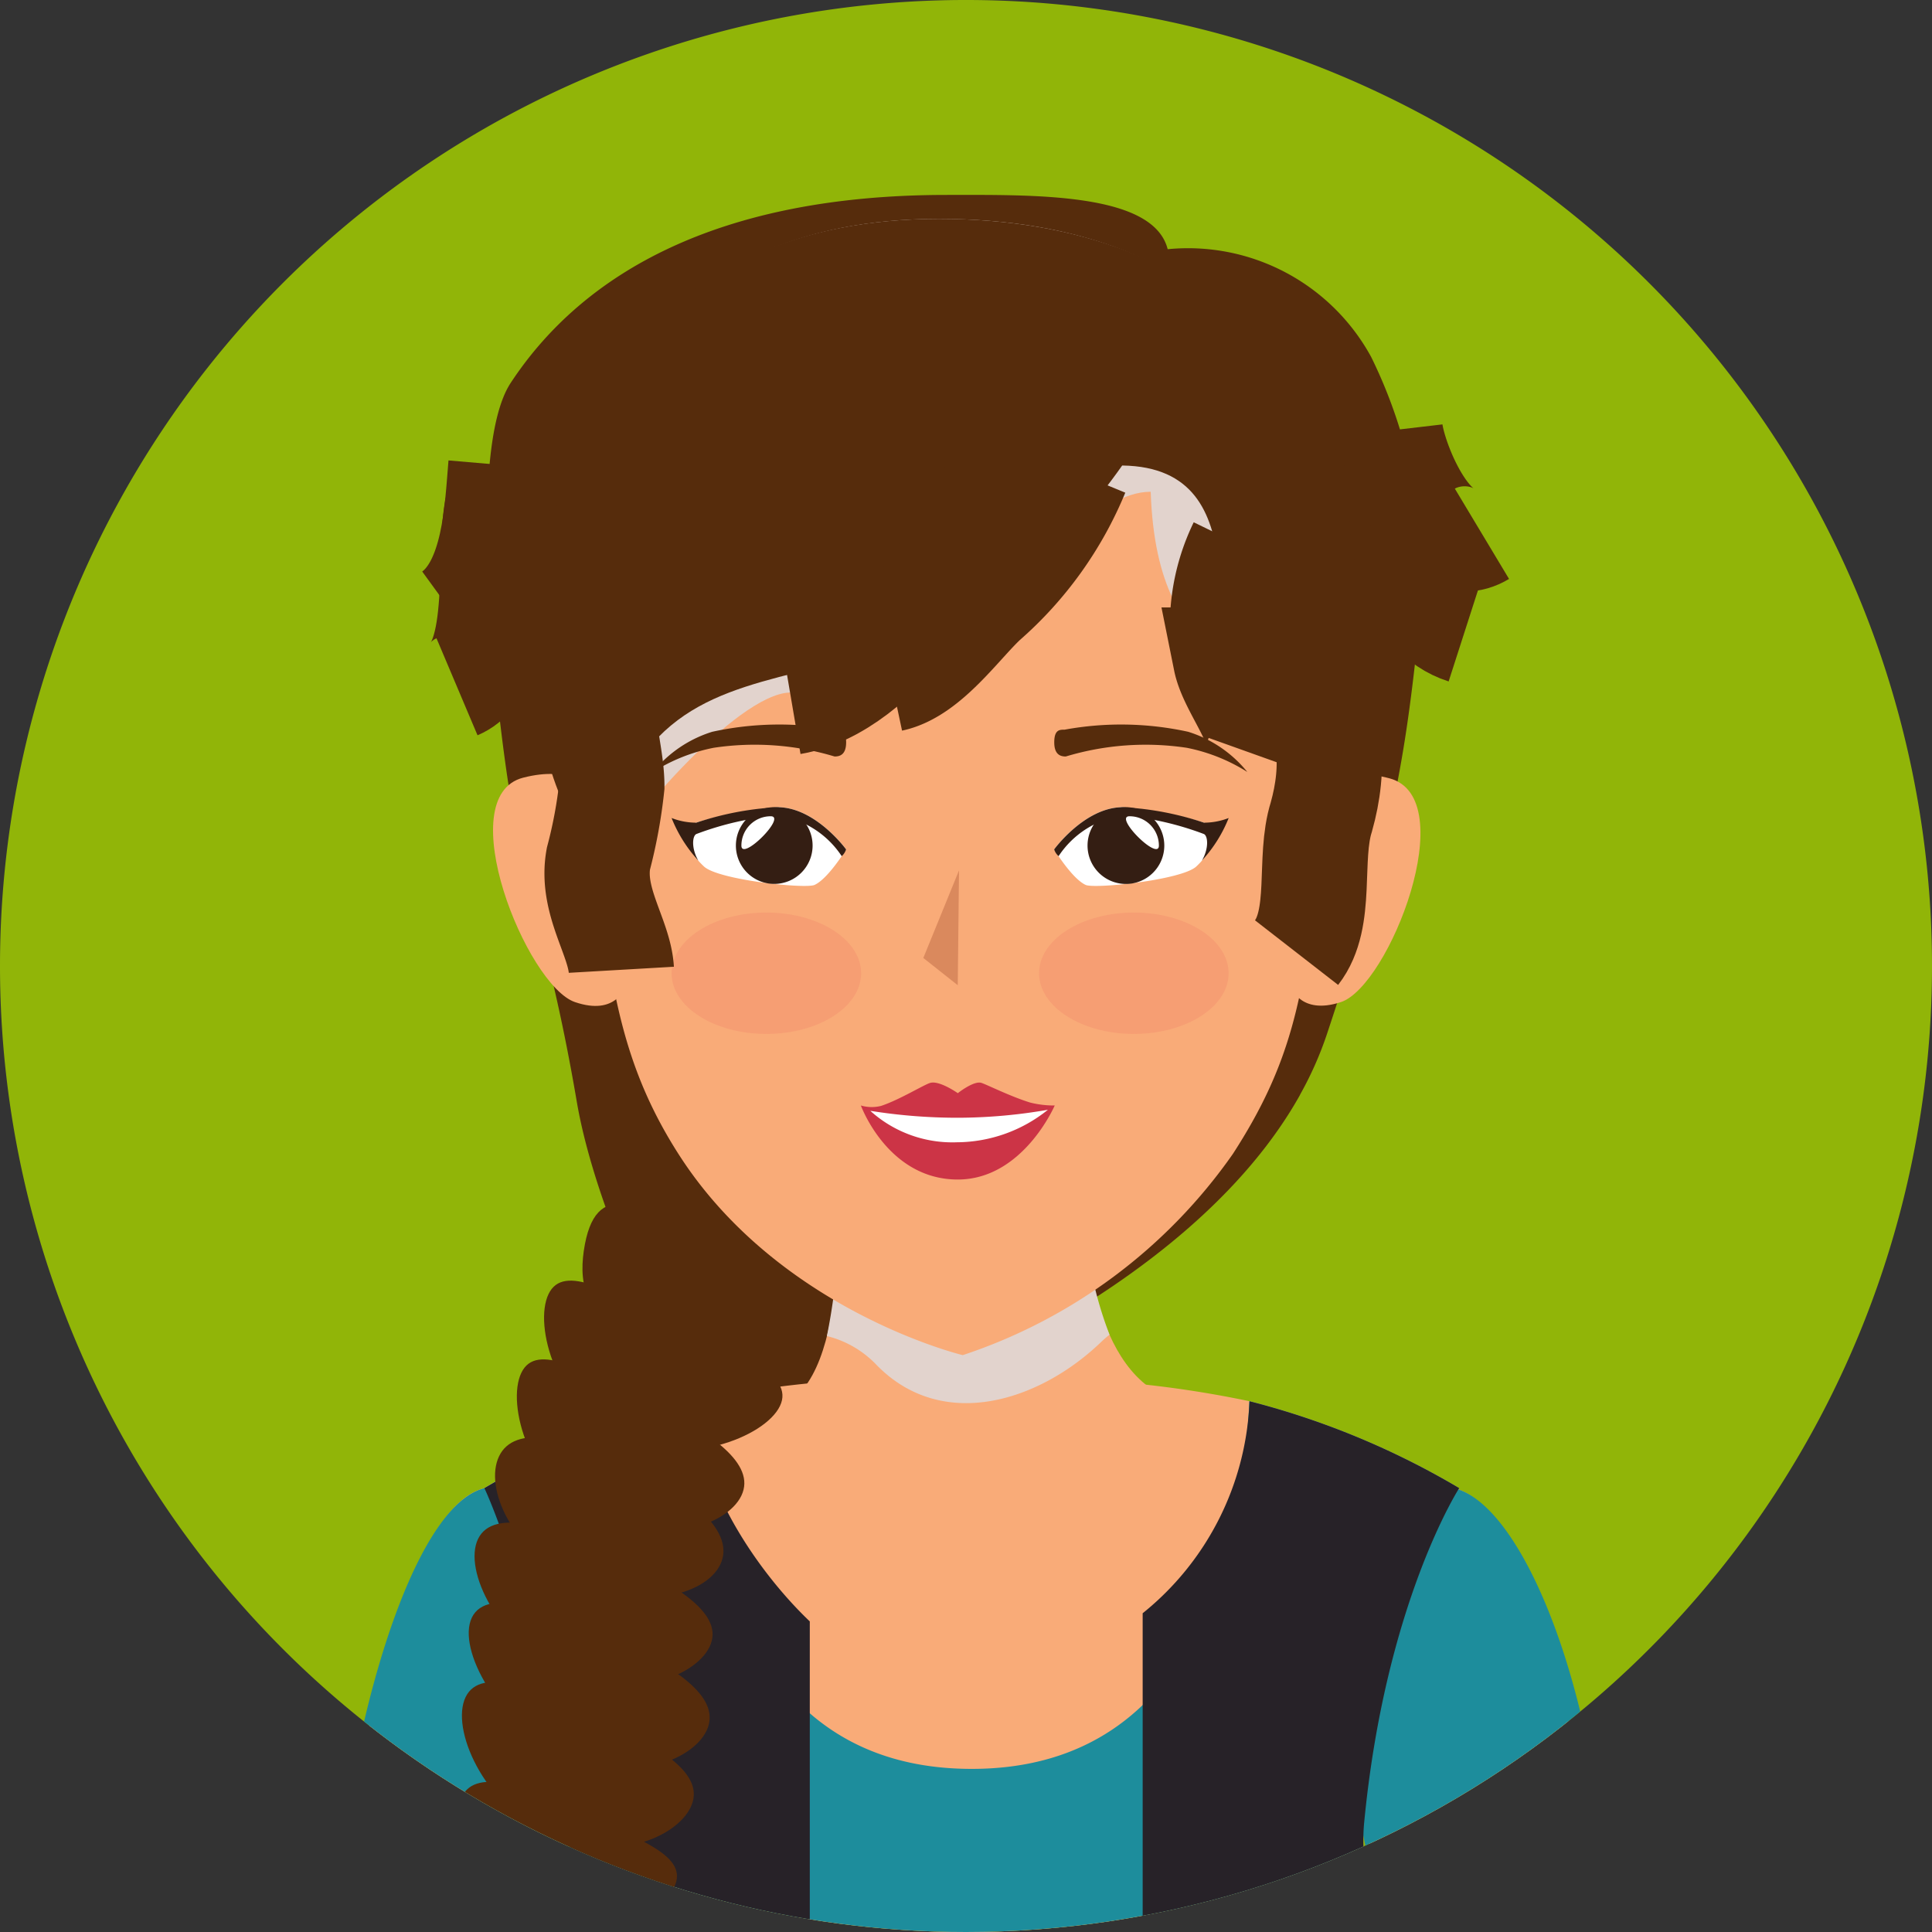 <svg xmlns="http://www.w3.org/2000/svg" xmlns:xlink="http://www.w3.org/1999/xlink" width="75" height="75.001" viewBox="0 0 75 75.001">
  <rect x="0" y="0" width="75" height="75.001" fill="#333333" stroke="none"/>
  <defs>
    <clipPath id="clip-path">
      <path id="Path_833" data-name="Path 833" d="M1283.779,1348.963a37.5,37.5,0,1,1,37.5,37.5A37.5,37.5,0,0,1,1283.779,1348.963Z" transform="translate(-1283.779 -1311.463)" fill="#91b508"/>
    </clipPath>
  </defs>
  <g id="Group_216" data-name="Group 216" transform="translate(-1283.779 -1311.463)">
    <g id="Group_215" data-name="Group 215" transform="translate(1283.779 1311.463)">
      <path id="Path_779" data-name="Path 779" d="M1283.779,1348.963a37.5,37.5,0,1,1,37.5,37.5A37.5,37.5,0,0,1,1283.779,1348.963Z" transform="translate(-1283.779 -1311.463)" fill="#91b508"/>
      <g id="Group_214" data-name="Group 214" transform="translate(0 0)" clip-path="url(#clip-path)">
        <g id="Group_213" data-name="Group 213" transform="translate(12.048 7.568)">
          <g id="Group_211" data-name="Group 211">
            <path id="Path_780" data-name="Path 780" d="M1402.089,1381.124c-4.881,8.744-18.9,13.333-21.008,13.333-2.343,0-6.227-8.115-7.07-13.065-1.039-6.082-1.945-7.823-2.648-12.283-.4-2.562-1.712-12.9.084-15.624,2.821-4.285,8.1-7.294,16.914-7.294,3.336,0,8.028-.112,8.588,2.107a8.1,8.1,0,0,1,7.9,4.184,19.16,19.16,0,0,1,1.81,10.912c-.549,5.143-1.091,8.044-3.525,15.366a13.723,13.723,0,0,1-1.048,2.363" transform="translate(-1363.668 -1346.192)" fill="#562c0c"/>
            <path id="Path_781" data-name="Path 781" d="M1371.3,1584.921h18.236V1557c-.917-.016-1.552,0-1.718,0a41.58,41.58,0,0,0-9.589.877,31.018,31.018,0,0,0-8.142,3.373s2.088,4.367,3.267,12.991C1373.9,1578.2,1371.375,1582.782,1371.3,1584.921Z" transform="translate(-1363.331 -1511.057)" fill="#f9ab78"/>
            <path id="Path_782" data-name="Path 782" d="M1472.58,1584.921c.011-2.129-2.7-7.064-2.354-10.673.819-8.543,3.69-12.991,3.69-12.991a31.037,31.037,0,0,0-8.141-3.373,41.594,41.594,0,0,0-9.589-.877c-.166-.005-.8-.021-1.719,0v27.918Z" transform="translate(-1429.318 -1511.057)" fill="#f9ab78"/>
            <path id="Path_783" data-name="Path 783" d="M1375.944,1452.483s.518-3.949-3.166-3.009c-2.834.727.135,8.074,2.01,8.712,1.6.547,1.944-.589,1.944-.589Z" transform="translate(-1364.516 -1426.853)" fill="#f9ab78"/>
            <path id="Path_784" data-name="Path 784" d="M1514.406,1452.508s-.574-3.957,3.122-2.966c2.846.762-.02,8.071-1.887,8.686-1.6.526-1.951-.616-1.951-.616Z" transform="translate(-1475.635 -1426.895)" fill="#f9ab78"/>
            <path id="Path_785" data-name="Path 785" d="M1429.858,1536.4s7.6-7.073,7.144-7.413c-2.646-1.979-2.488-7.534-2.488-7.534l-9.577-.682s.6,7.978-2.232,8.966C1422.5,1529.812,1429.858,1536.4,1429.858,1536.4Z" transform="translate(-1404.474 -1482.728)" fill="#f9ab78"/>
            <path id="Path_786" data-name="Path 786" d="M1431.078,1527.025a3.981,3.981,0,0,1,1.945,1.14c2.554,2.593,6.295,1.394,8.683-.892a4.284,4.284,0,0,1,.344-.3,14.762,14.762,0,0,1-.984-5.522l-9.577-.682A23.442,23.442,0,0,1,1431.078,1527.025Z" transform="translate(-1411.026 -1482.728)" fill="#e2d3cd" style="mix-blend-mode: multiply;isolation: isolate"/>
            <path id="Path_787" data-name="Path 787" d="M1415.287,1378.477c-.587,4.671-1.021,7.159-3.294,10.67a20.751,20.751,0,0,1-10.487,7.813s-7.148-1.717-11.039-7.813c-2.206-3.452-2.573-6.432-3.17-10.67-.719-5.094-.774-3.3-.774-8.1,0-9.787,3.536-16.855,13.814-16.855s15.529,6.15,15.685,16.2C1416.107,1375.221,1415.93,1373.355,1415.287,1378.477Z" transform="translate(-1376.18 -1351.922)" fill="#f9ab78"/>
            <path id="Path_788" data-name="Path 788" d="M1391.2,1368.839c1.943-.059,7.091-1.648,8.525-3.317,1.27-1.481,3.388-4.477,5.487-4.477.252,7.4,4.666,6.04,5.433,9.95.207,1.049.768,4,1.052,5.083.541-.551.747-4.011.754-4.067.688-5.119,1.07.811.979-4.694-.168-10.047-5.456-16.865-16.438-16.865s-15.06,7.737-15.06,17.524c0,4.582,1.1,3.827,1.774,8.1C1384.644,1374.094,1389.137,1368.9,1391.2,1368.839Z" transform="translate(-1372.59 -1349.523)" fill="#e2d3cd" style="mix-blend-mode: multiply;isolation: isolate"/>
            <path id="Path_789" data-name="Path 789" d="M1402.153,1360.026c5.577.074,2.767,7.276,4.857,7.92,3.245,1.56,2.77,8.3,2.794,8.131.687-5.122,2.388-3.121,2.3-8.626-.167-10.045-6.078-17-17.061-17s-15.6,7.733-15.6,17.52c0,4.806,1.945,6.261,2.263,8.107C1383.978,1363.791,1393.478,1372.328,1402.153,1360.026Z" transform="translate(-1370.638 -1349.523)" fill="#562c0c"/>
            <path id="Path_790" data-name="Path 790" d="M1346.656,1599.9c1.483-6.139,3.032-12.084,3.032-12.084s1.428-12.841-3.86-11.58c-3.646.871-5.656,14.207-6.761,23.664Z" transform="translate(-1339.066 -1526.038)" fill="#f9ab78"/>
            <path id="Path_791" data-name="Path 791" d="M1527.473,1599.9h7.589c-1.105-9.458-3.115-22.793-6.761-23.664-5.289-1.261-3.86,11.58-3.86,11.58S1525.989,1593.763,1527.473,1599.9Z" transform="translate(-1483.905 -1526.038)" fill="#f9ab78"/>
            <path id="Path_792" data-name="Path 792" d="M1400.1,1442.316a6.9,6.9,0,0,1,2.346-.937,10.728,10.728,0,0,1,4.7.337c.184,0,.449-.05.449-.55s-.218-.491-.4-.491a12.172,12.172,0,0,0-4.8.082A4.774,4.774,0,0,0,1400.1,1442.316Z" transform="translate(-1386.796 -1419.917)" fill="#562c0c"/>
            <g id="Group_207" data-name="Group 207" transform="translate(14.024 23.767)">
              <path id="Path_793" data-name="Path 793" d="M1405.145,1456.04a3.014,3.014,0,0,0,.879,1.512c.555.524,3.936.877,4.292.717.533-.24,1.227-1.381,1.227-1.381s-1.189-1.637-2.659-1.637A14.856,14.856,0,0,0,1405.145,1456.04Z" transform="translate(-1404.769 -1455.251)" fill="#fff"/>
              <path id="Path_794" data-name="Path 794" d="M1407.533,1455.573a11.8,11.8,0,0,0-3.142.715c-.17.053-.218.556.064,1.036a5.381,5.381,0,0,1-1.038-1.653,2.64,2.64,0,0,0,.959.181,11.824,11.824,0,0,1,3.156-.6c1.469,0,2.659,1.637,2.659,1.637a.591.591,0,0,1-.17.263A3.588,3.588,0,0,0,1407.533,1455.573Z" transform="translate(-1403.418 -1455.251)" fill="#341e13"/>
              <path id="Path_795" data-name="Path 795" d="M1414.869,1456.74a1.489,1.489,0,1,0,1.488-1.489A1.49,1.49,0,0,0,1414.869,1456.74Z" transform="translate(-1412.374 -1455.251)" fill="#341e13"/>
              <path id="Path_796" data-name="Path 796" d="M1415.847,1458.005c0,.631,1.771-1.138,1.139-1.138A1.138,1.138,0,0,0,1415.847,1458.005Z" transform="translate(-1413.138 -1456.515)" fill="#fff"/>
            </g>
            <path id="Path_797" data-name="Path 797" d="M1449.6,1470.974l-1.337-1.058,1.386-3.4Z" transform="translate(-1424.468 -1440.296)" fill="#da895d"/>
            <g id="Group_208" data-name="Group 208" transform="translate(21.371 34.455)">
              <path id="Path_798" data-name="Path 798" d="M1440.894,1508.064c-2.717,0-3.761-2.874-3.761-2.874a1.484,1.484,0,0,0,.784.016c.719-.237,1.669-.827,1.911-.894.36-.1,1.068.4,1.068.4s.619-.494.915-.4c.2.061,1.123.527,1.9.766a3.848,3.848,0,0,0,.947.112S1443.424,1508.064,1440.894,1508.064Z" transform="translate(-1437.133 -1504.298)" fill="#cc3446"/>
              <path id="Path_799" data-name="Path 799" d="M1442.176,1510.417a4.751,4.751,0,0,1-3.362-1.221,21.478,21.478,0,0,0,3.4.269,20.562,20.562,0,0,0,3.495-.31A5.675,5.675,0,0,1,1442.176,1510.417Z" transform="translate(-1438.448 -1508.097)" fill="#fff"/>
            </g>
            <path id="Path_800" data-name="Path 800" d="M1410.775,1476.377c0,1.3-1.646,2.356-3.679,2.356s-3.679-1.054-3.679-2.356,1.647-2.356,3.679-2.356S1410.775,1475.076,1410.775,1476.377Z" transform="translate(-1389.394 -1446.164)" fill="#eb6c60" opacity="0.2"/>
            <path id="Path_801" data-name="Path 801" d="M1479.054,1442.316a6.9,6.9,0,0,0-2.346-.937,10.74,10.74,0,0,0-4.7.337c-.182,0-.448-.05-.448-.55s.218-.491.4-.491a12.172,12.172,0,0,1,4.8.082A4.774,4.774,0,0,1,1479.054,1442.316Z" transform="translate(-1442.682 -1419.917)" fill="#562c0c"/>
            <g id="Group_209" data-name="Group 209" transform="translate(28.873 23.767)">
              <path id="Path_802" data-name="Path 802" d="M1477.954,1456.04a3.015,3.015,0,0,1-.879,1.512c-.555.524-3.935.877-4.294.717-.531-.24-1.226-1.381-1.226-1.381s1.19-1.637,2.66-1.637A14.859,14.859,0,0,1,1477.954,1456.04Z" transform="translate(-1471.555 -1455.251)" fill="#fff"/>
              <path id="Path_803" data-name="Path 803" d="M1474.215,1455.573a11.8,11.8,0,0,1,3.142.715c.169.053.217.556-.065,1.036a5.368,5.368,0,0,0,1.039-1.653,2.639,2.639,0,0,1-.959.181,11.809,11.809,0,0,0-3.156-.6c-1.469,0-2.66,1.637-2.66,1.637a.6.6,0,0,0,.172.263A3.588,3.588,0,0,1,1474.215,1455.573Z" transform="translate(-1471.555 -1455.251)" fill="#341e13"/>
              <path id="Path_804" data-name="Path 804" d="M1480.5,1456.74a1.49,1.49,0,1,1-1.489-1.489A1.491,1.491,0,0,1,1480.5,1456.74Z" transform="translate(-1476.223 -1455.251)" fill="#341e13"/>
              <path id="Path_805" data-name="Path 805" d="M1485.634,1458.005c0,.631-1.771-1.138-1.142-1.138A1.139,1.139,0,0,1,1485.634,1458.005Z" transform="translate(-1481.567 -1456.515)" fill="#fff"/>
            </g>
            <path id="Path_806" data-name="Path 806" d="M1468.875,1476.377c0,1.3,1.65,2.356,3.68,2.356s3.679-1.054,3.679-2.356-1.647-2.356-3.679-2.356S1468.875,1475.076,1468.875,1476.377Z" transform="translate(-1440.587 -1446.164)" fill="#eb6c60" opacity="0.2"/>
            <path id="Path_807" data-name="Path 807" d="M1442.513,1403.67c1.41-.3,2.673-2.152,3.637-3.043a13.355,13.355,0,0,0,3.564-4.974" transform="translate(-1419.969 -1384.874)" fill="none" stroke="#562c0c" stroke-width="4.088"/>
            <path id="Path_808" data-name="Path 808" d="M1424.806,1406.423c3.488-.594,6.383-5.568,7.867-8.389" transform="translate(-1406.121 -1386.736)" fill="none" stroke="#562c0c" stroke-width="4.088"/>
            <path id="Path_809" data-name="Path 809" d="M1535.915,1405.545c-2.079-.669-2.45-3.34-2.45-5.122" transform="translate(-1491.101 -1388.605)" fill="none" stroke="#562c0c" stroke-width="4.088"/>
            <path id="Path_810" data-name="Path 810" d="M1534.982,1392.167c-1.856,1.114-3.415-2.747-3.563-4.009" transform="translate(-1489.501 -1379.013)" fill="none" stroke="#562c0c" stroke-width="4.088"/>
            <path id="Path_811" data-name="Path 811" d="M1365.191,1407.964c1.931-.817,1.114-5.569,1.633-7.2" transform="translate(-1359.498 -1388.871)" fill="none" stroke="#562c0c" stroke-width="4.088"/>
            <path id="Path_812" data-name="Path 812" d="M1364.508,1400.077c1.632-1.186,1.708-4.082,1.855-5.791" transform="translate(-1358.964 -1383.805)" fill="none" stroke="#562c0c" stroke-width="4.088"/>
            <path id="Path_813" data-name="Path 813" d="M1502.922,1416.766c.372-1.04-1.038-2.6-1.261-3.711a7.142,7.142,0,0,1,.595-4.454" transform="translate(-1466.126 -1395)" fill="none" stroke="#562c0c" stroke-width="4.088"/>
            <path id="Path_814" data-name="Path 814" d="M1514.2,1442.794c1.039-1.337.446-3.639.964-5.271.521-1.857.521-4.008-1.113-5.419" transform="translate(-1475.916 -1413.382)" fill="none" stroke="#562c0c" stroke-width="4.088"/>
            <path id="Path_815" data-name="Path 815" d="M1391.1,1444.258c-.073-1.262-1.187-2.673-.891-4.307a18.8,18.8,0,0,0,.521-2.82c0-1.337-.594-2.747-.148-4.008" transform="translate(-1379.028 -1414.179)" fill="none" stroke="#562c0c" stroke-width="4.088"/>
            <g id="Group_210" data-name="Group 210" transform="translate(0.917 46.828)">
              <path id="Path_816" data-name="Path 816" d="M1350.582,1597.3a51.271,51.271,0,0,0,2.4-9.481s1.428-12.841-3.86-11.58c-2.8.671-5.3,9.221-5.843,16.7C1343.167,1594.421,1350.582,1597.3,1350.582,1597.3Z" transform="translate(-1343.275 -1572.866)" fill="#1d8d9c"/>
              <path id="Path_817" data-name="Path 817" d="M1526.838,1597.3s7.417-2.372,7.417-3.6c0-8.463-3.061-16.768-5.955-17.461-5.289-1.261-3.86,11.58-3.86,11.58A55.409,55.409,0,0,0,1526.838,1597.3Z" transform="translate(-1484.822 -1572.866)" fill="#1d8d9c"/>
              <path id="Path_818" data-name="Path 818" d="M1371.3,1588.112h35.288c.011-2.129-2.7-7.064-2.354-10.673.819-8.543,3.69-12.991,3.69-12.991a31.037,31.037,0,0,0-8.141-3.373c-.25,5.133-1.818,14.272-10.777,14.272s-10.406-9.028-10.776-14.272a31.018,31.018,0,0,0-8.142,3.373s2.088,4.367,3.267,12.991C1373.9,1581.388,1371.375,1585.972,1371.3,1588.112Z" transform="translate(-1364.248 -1561.075)" fill="#1d8d9c"/>
              <path id="Path_819" data-name="Path 819" d="M1371.3,1588.112h11.419v-18.49c-1.69-1.608-4.232-4.9-4.489-8.546a31.018,31.018,0,0,0-8.142,3.373s2.088,4.367,3.267,12.991C1373.9,1581.388,1371.375,1585.972,1371.3,1588.112Z" transform="translate(-1364.248 -1561.075)" fill="#272228"/>
              <path id="Path_820" data-name="Path 820" d="M1498.279,1588.112c.011-2.129-2.7-7.064-2.354-10.673.819-8.543,3.69-12.991,3.69-12.991a31.037,31.037,0,0,0-8.141-3.373,11.113,11.113,0,0,1-4.147,8.23v18.806Z" transform="translate(-1455.934 -1561.075)" fill="#272228"/>
            </g>
          </g>
          <g id="Group_212" data-name="Group 212" transform="translate(5.746 39.158)">
            <path id="Path_821" data-name="Path 821" d="M1376.5,1601.9c-.592,1.232-3.165,2.1-5.616.926s-4.086-4.084-3.495-5.317,3.185-.322,5.637.854S1377.088,1600.668,1376.5,1601.9Z" transform="translate(-1366.866 -1581.44)" fill="#562c0c"/>
            <path id="Path_822" data-name="Path 822" d="M1377.44,1587.506c-.591,1.232-3.286,2.142-5.737.965s-3.844-3.92-3.251-5.151,2.942-.488,5.394.688S1378.032,1586.273,1377.44,1587.506Z" transform="translate(-1367.688 -1570.305)" fill="#562c0c"/>
            <path id="Path_823" data-name="Path 823" d="M1380.707,1572.427c-.59,1.233-3.181,1.822-5.631.645s-3.548-3.613-2.957-4.846,2.648-.792,5.1.383S1381.3,1571.2,1380.707,1572.427Z" transform="translate(-1370.539 -1558.421)" fill="#562c0c"/>
            <path id="Path_824" data-name="Path 824" d="M1384.563,1558.908c-.592,1.233-3.318,2-5.768.824s-3.366-4.36-2.774-5.593,2.465-.045,4.916,1.13S1385.156,1557.676,1384.563,1558.908Z" transform="translate(-1373.577 -1547.572)" fill="#562c0c"/>
            <path id="Path_825" data-name="Path 825" d="M1389.857,1544.458c-.59,1.232-3.759,2.425-6.209,1.25s-3.366-4.361-2.775-5.594,2.466-.046,4.916,1.13S1390.449,1543.226,1389.857,1544.458Z" transform="translate(-1377.373 -1536.604)" fill="#562c0c"/>
            <path id="Path_826" data-name="Path 826" d="M1395.6,1531.514c-.592,1.233-3.057,1.277-5.508.1s-2.7-2.552-2.508-3.9c.431-2.946,2.2-1.732,4.648-.557S1396.191,1530.283,1395.6,1531.514Z" transform="translate(-1382.716 -1525.877)" fill="#562c0c"/>
            <path id="Path_827" data-name="Path 827" d="M1374.944,1615.942c-.591,1.233-3.144,2.214-5.594,1.037s-3.733-4.083-3.142-5.314,2.832-.324,5.283.852S1375.536,1614.71,1374.944,1615.942Z" transform="translate(-1365.928 -1592.509)" fill="#562c0c"/>
            <path id="Path_828" data-name="Path 828" d="M1373.815,1632.95c-.567,1.181-3.32,2.488-5.451,1.466s-3.359-3.785-2.792-4.967,2.716-.331,4.844.691S1374.382,1631.769,1373.815,1632.95Z" transform="translate(-1365.433 -1606.43)" fill="#562c0c"/>
            <path id="Path_829" data-name="Path 829" d="M1371.228,1654.773a6.048,6.048,0,0,0-1.822-3.409c-2.41-2.127-4.424-2.481-3.857-3.663s4.326-1.958,5.753-.076C1373.4,1650.393,1371.228,1654.773,1371.228,1654.773Z" transform="translate(-1365.448 -1620.209)" fill="#562c0c"/>
            <path id="Path_830" data-name="Path 830" d="M1387.138,1679.059c-.458-.906-1.125-1.595-1.688-1.681-.759-.115-.989.537-1.317,1.681Z" transform="translate(-1380.058 -1644.352)" fill="#562c0c"/>
            <path id="Path_831" data-name="Path 831" d="M1391.161,1672.272a1.42,1.42,0,1,0,1.421-1.418A1.421,1.421,0,0,0,1391.161,1672.272Z" transform="translate(-1385.554 -1639.26)" fill="#a22a4d"/>
            <path id="Path_832" data-name="Path 832" d="M1381.261,1672.272a1.42,1.42,0,1,0,1.419-1.418A1.42,1.42,0,0,0,1381.261,1672.272Z" transform="translate(-1377.812 -1639.26)" fill="#a22a4d"/>
          </g>
        </g>
      </g>
    </g>
  </g>
</svg>
